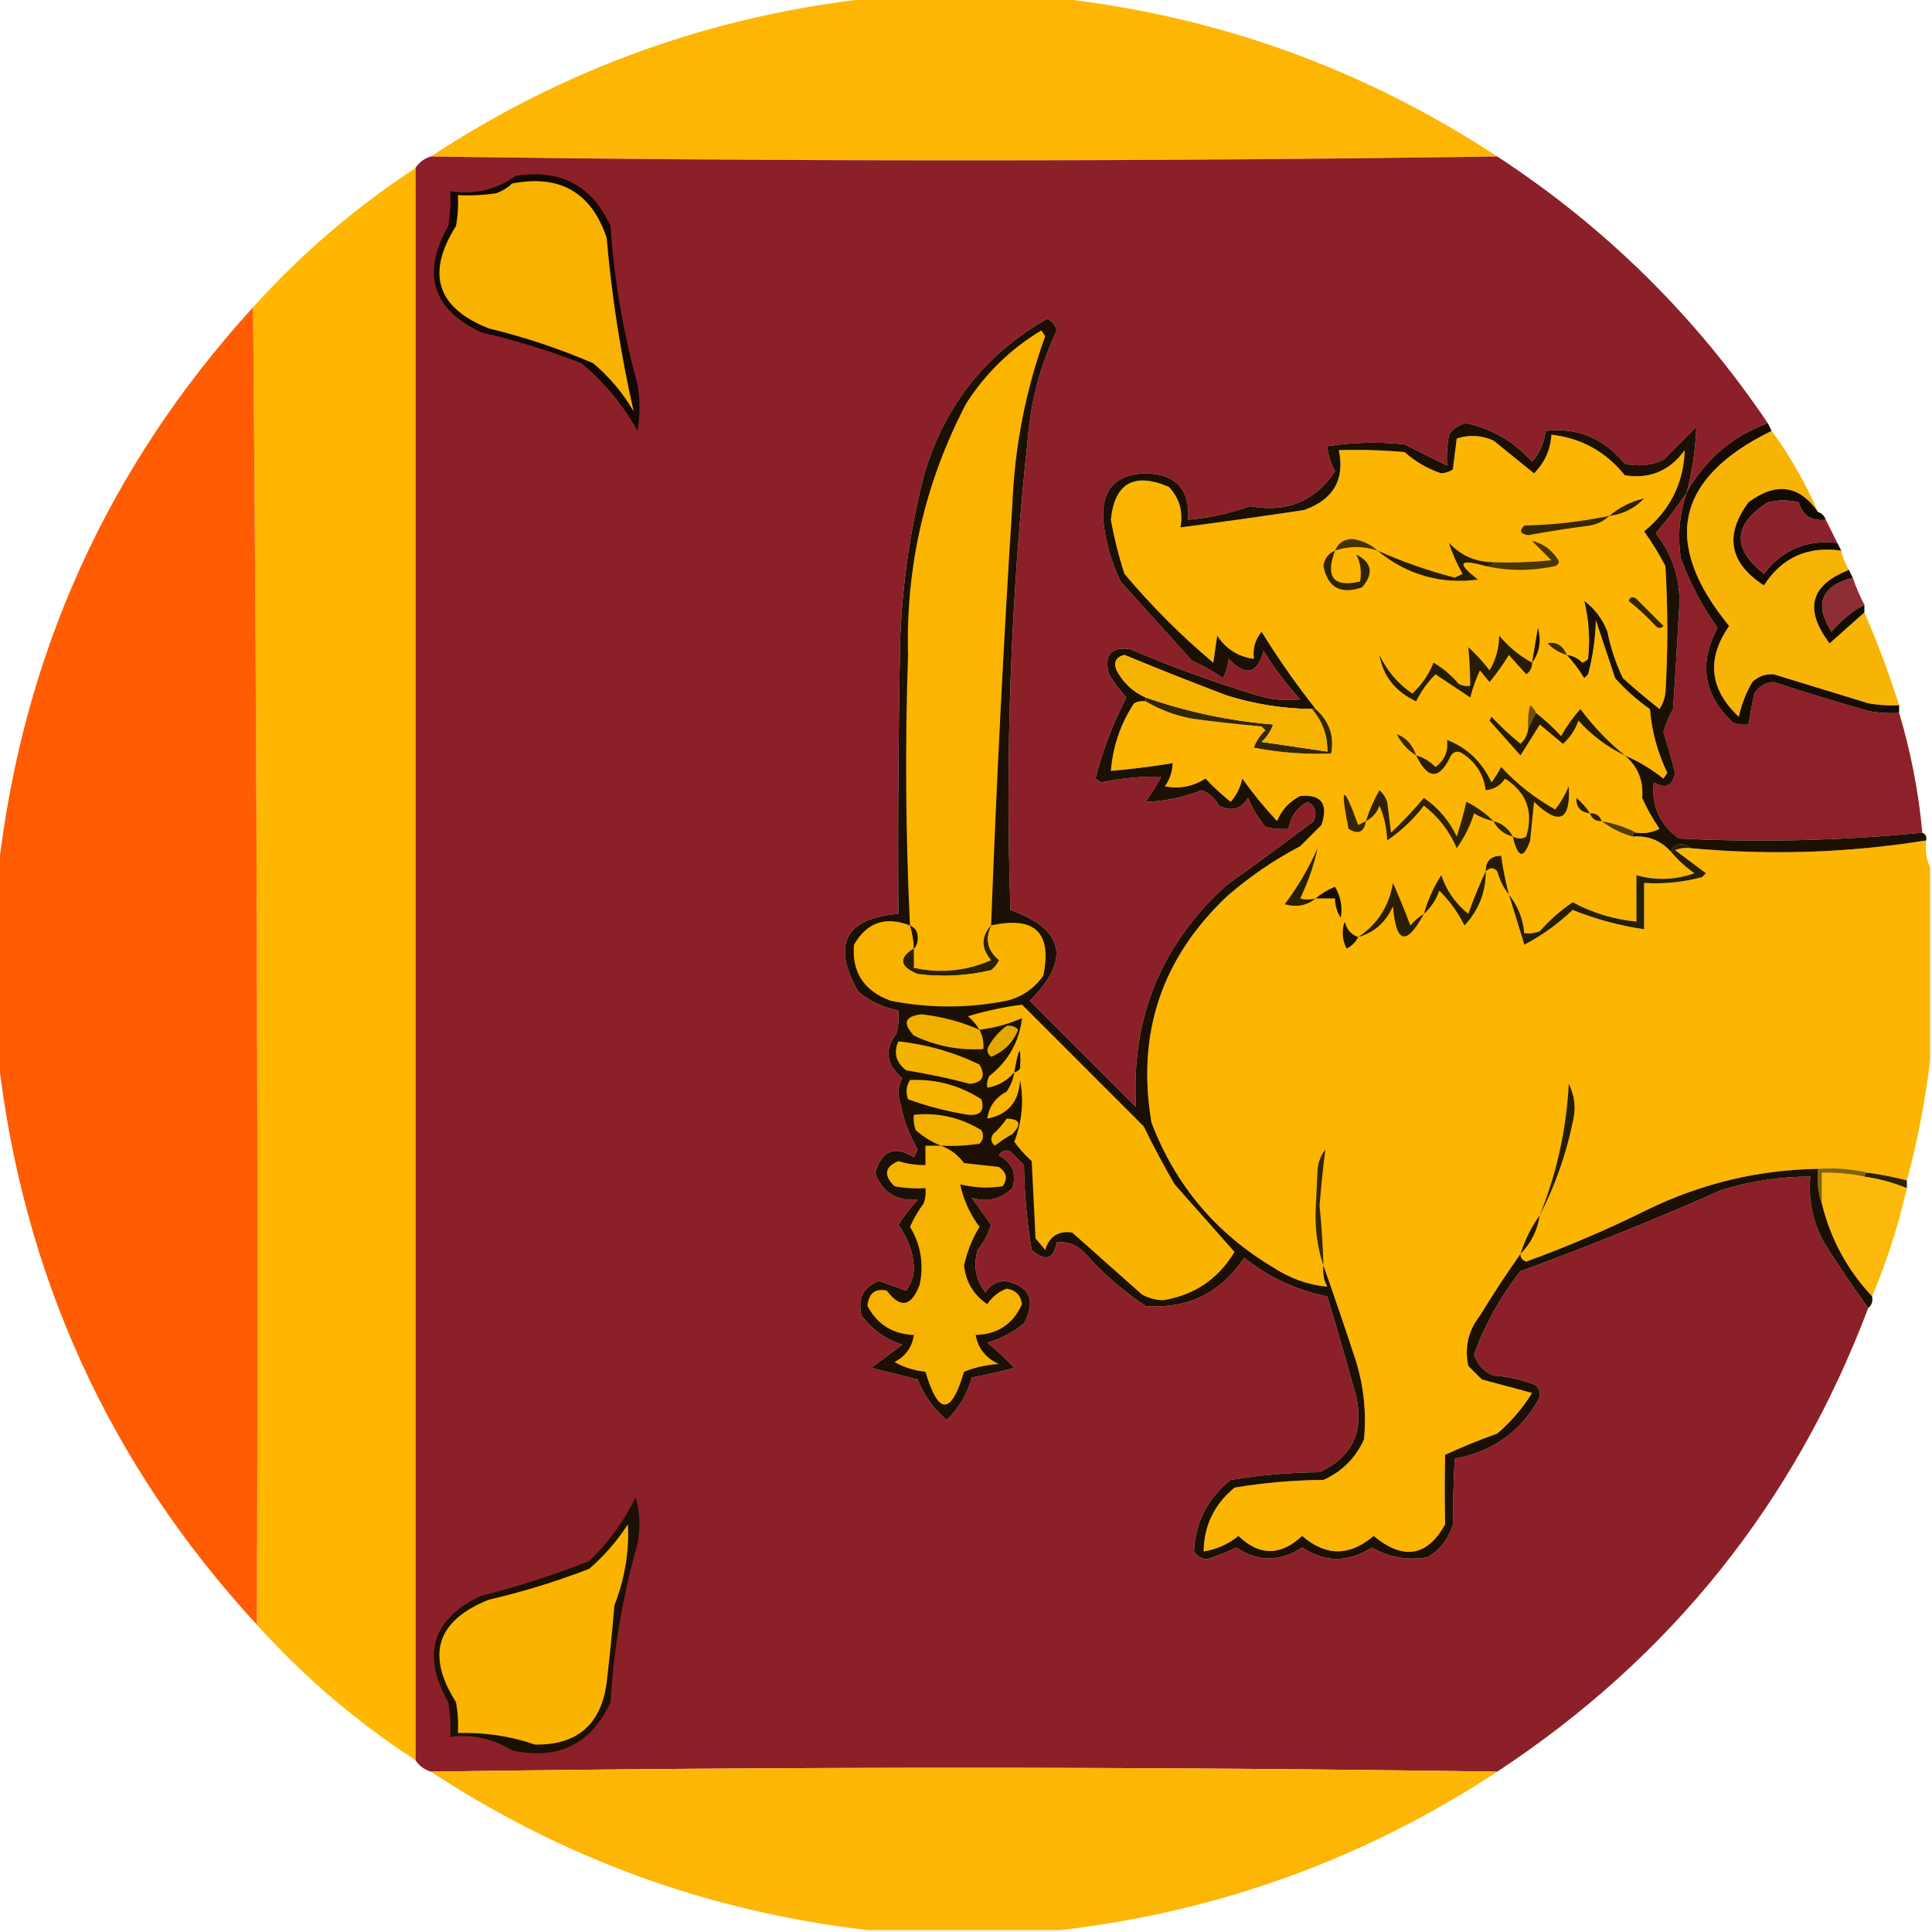 <?xml version="1.0" encoding="UTF-8"?>
<!DOCTYPE svg PUBLIC "-//W3C//DTD SVG 1.1//EN" "http://www.w3.org/Graphics/SVG/1.1/DTD/svg11.dtd">
<svg xmlns="http://www.w3.org/2000/svg" version="1.1" width="500px" height="500px" style="shape-rendering:geometricPrecision; text-rendering:geometricPrecision; image-rendering:optimizeQuality; fill-rule:evenodd; clip-rule:evenodd" xmlns:xlink="http://www.w3.org/1999/xlink">
<g><path style="opacity:0.977" fill="#feb500" d="M 225.5,-0.5 C 241.5,-0.5 257.5,-0.5 273.5,-0.5C 314.833,4.054 352.833,17.721 387.5,40.5C 295.5,41.833 203.5,41.833 111.5,40.5C 146.167,17.721 184.167,4.054 225.5,-0.5 Z"/></g>
<g><path style="opacity:0.998" fill="#8c2028" d="M 111.5,40.5 C 203.5,41.833 295.5,41.833 387.5,40.5C 415.456,58.789 438.789,81.789 457.5,109.5C 448.24,112.949 441.24,118.949 436.5,127.5C 437.991,121.894 438.824,116.228 439,110.5C 436.167,113.333 433.333,116.167 430.5,119C 427.298,120.483 423.964,120.817 420.5,120C 415.052,113.416 408.219,110.583 400,111.5C 399.647,114.539 398.48,117.205 396.5,119.5C 391.952,114.388 386.285,111.055 379.5,109.5C 377.617,109.876 376.117,110.876 375,112.5C 374.503,115.146 374.336,117.813 374.5,120.5C 370.897,118.699 367.231,116.865 363.5,115C 356.797,114.287 350.13,114.454 343.5,115.5C 343.724,117.787 344.391,119.953 345.5,122C 340.292,129.751 332.959,132.751 323.5,131C 318.324,132.859 312.991,134.026 307.5,134.5C 307.99,126.657 304.323,122.657 296.5,122.5C 288.731,122.69 285.064,126.69 285.5,134.5C 286.061,140.074 287.561,145.407 290,150.5C 296.167,157.333 302.333,164.167 308.5,171C 311.329,172.247 313.995,173.747 316.5,175.5C 317.298,173.922 317.798,172.256 318,170.5C 322.338,175.149 325.338,174.482 327,168.5C 329.783,172.951 332.95,177.117 336.5,181C 332.789,181.439 329.122,181.106 325.5,180C 314.297,176.599 303.297,172.599 292.5,168C 287.504,167.336 285.67,169.502 287,174.5C 288.308,176.641 289.808,178.641 291.5,180.5C 288.054,187.165 285.388,194.165 283.5,201.5C 284,201.833 284.5,202.167 285,202.5C 290.137,201.41 295.304,200.91 300.5,201C 299.292,203.25 297.959,205.417 296.5,207.5C 301.305,207.433 306.139,206.433 311,204.5C 312.96,205.292 314.46,206.625 315.5,208.5C 318.622,210.117 321.122,209.45 323,206.5C 324.123,209.249 325.623,211.749 327.5,214C 329.473,214.495 331.473,214.662 333.5,214.5C 333.943,211.376 335.61,209.043 338.5,207.5C 340.384,208.693 340.884,210.359 340,212.5C 332.589,218.122 325.089,223.622 317.5,229C 300.489,244.356 292.656,263.523 294,286.5C 284.833,277.333 275.667,268.167 266.5,259C 277.156,248.395 275.49,240.561 261.5,235.5C 260.127,194.734 261.627,154.067 266,113.5C 266.795,103.686 269.295,94.353 273.5,85.5C 273.135,84.098 272.301,83.098 271,82.5C 254.813,91.706 244.146,105.373 239,123.5C 235.609,136.959 233.609,150.626 233,164.5C 232.5,188.498 232.333,212.498 232.5,236.5C 218.746,237.672 215.246,244.338 222,256.5C 225.062,259.115 228.562,260.781 232.5,261.5C 232.662,263.527 232.495,265.527 232,267.5C 228.808,271.628 229.308,275.462 233.5,279C 232.409,281.064 232.242,283.231 233,285.5C 233.821,289.776 235.321,293.776 237.5,297.5C 237.167,298.167 236.833,298.833 236.5,299.5C 231.576,296.37 228.242,297.703 226.5,303.5C 228.282,308.558 231.949,310.891 237.5,310.5C 235.628,312.535 233.961,314.702 232.5,317C 234.811,320.122 236.144,323.622 236.5,327.5C 236.596,329.926 235.93,332.093 234.5,334C 232.301,333.255 229.967,332.421 227.5,331.5C 223.368,333.096 221.868,336.096 223,340.5C 225.708,344.104 229.208,346.604 233.5,348C 230.833,350 228.167,352 225.5,354C 229.5,355 233.5,356 237.5,357C 239.154,361.154 241.654,364.654 245,367.5C 248.19,364.455 250.357,360.788 251.5,356.5C 255.19,355.806 258.857,354.972 262.5,354C 260.291,351.622 257.958,349.455 255.5,347.5C 259.025,346.488 262.192,344.821 265,342.5C 268.183,336.489 266.516,332.823 260,331.5C 257.849,331.643 256.182,332.643 255,334.5C 252.523,331.276 251.857,327.61 253,323.5C 254.555,321.557 255.722,319.39 256.5,317C 254.848,314.677 253.181,312.344 251.5,310C 255.432,311.212 258.932,310.379 262,307.5C 263.176,303.74 262.01,300.907 258.5,299C 259.275,297.77 260.275,297.437 261.5,298C 262.667,299.167 263.833,300.333 265,301.5C 265.108,308.911 265.775,316.245 267,323.5C 270.51,326.586 272.677,325.919 273.5,321.5C 276.226,321.264 278.559,322.097 280.5,324C 285.241,329.412 290.574,334.079 296.5,338C 307.384,338.801 315.884,334.634 322,325.5C 328.376,330.606 335.543,333.939 343.5,335.5C 346.094,344.119 348.594,352.786 351,361.5C 353.037,370.591 349.871,377.091 341.5,381C 333.729,381.066 326.062,381.733 318.5,383C 312.513,387.808 309.347,393.975 309,401.5C 309.804,402.804 310.971,403.471 312.5,403.5C 315.051,402.641 317.551,401.641 320,400.5C 325.5,404.258 331.166,404.258 337,400.5C 342.97,404.423 348.97,404.423 355,400.5C 359.541,403.088 364.374,403.921 369.5,403C 372.734,401.056 374.9,398.222 376,394.5C 376.023,388.785 376.189,383.118 376.5,377.5C 386.047,375.767 393.214,370.767 398,362.5C 398.781,361.056 398.614,359.723 397.5,358.5C 393.981,357.068 390.314,356.234 386.5,356C 383.936,354.938 382.269,353.104 381.5,350.5C 384.329,342.676 388.329,335.509 393.5,329C 411.05,322.559 428.383,315.559 445.5,308C 452.986,305.669 460.653,304.502 468.5,304.5C 467.965,310.521 469.132,316.187 472,321.5C 475.663,327.321 479.497,332.988 483.5,338.5C 464.459,388.874 432.459,428.874 387.5,458.5C 295.5,457.167 203.5,457.167 111.5,458.5C 109.77,457.974 108.436,456.974 107.5,455.5C 107.5,318.167 107.5,180.833 107.5,43.5C 108.436,42.026 109.77,41.026 111.5,40.5 Z"/></g>
<g><path style="opacity:0.995" fill="#ffb700" d="M 107.5,43.5 C 107.5,180.833 107.5,318.167 107.5,455.5C 92.357,445.701 78.691,434.034 66.5,420.5C 66.833,306.665 66.499,192.999 65.5,79.5C 78.003,65.657 92.003,53.657 107.5,43.5 Z"/></g>
<g><path style="opacity:1" fill="#130802" d="M 133.5,45.5 C 145.07,43.699 153.237,48.032 158,58.5C 158.947,72.408 161.28,86.075 165,99.5C 165.667,103.5 165.667,107.5 165,111.5C 161.238,104.742 156.405,98.909 150.5,94C 142.037,90.717 133.37,88.05 124.5,86C 111.876,80.005 109.042,70.838 116,58.5C 116.498,55.518 116.665,52.518 116.5,49.5C 122.842,50.427 128.509,49.093 133.5,45.5 Z"/></g>
<g><path style="opacity:1" fill="#f8b300" d="M 132.5,47.5 C 144.845,45.084 153.012,49.751 157,61.5C 158.315,76.726 160.648,91.726 164,106.5C 161.252,101.748 157.752,97.581 153.5,94C 144.759,90.231 135.759,87.231 126.5,85C 113.056,79.667 110.223,70.833 118,58.5C 118.497,55.854 118.664,53.187 118.5,50.5C 121.85,50.665 125.183,50.498 128.5,50C 130.066,49.392 131.4,48.559 132.5,47.5 Z"/></g>
<g><path style="opacity:0.985" fill="#ff5b00" d="M 65.5,79.5 C 66.499,192.999 66.833,306.665 66.5,420.5C 28.235,378.957 5.902,329.957 -0.5,273.5C -0.5,257.5 -0.5,241.5 -0.5,225.5C 5.815,169.551 27.815,120.884 65.5,79.5 Z"/></g>
<g><path style="opacity:0.983" fill="#f8b300" d="M 458.5,111.5 C 463.255,118.004 467.255,125.004 470.5,132.5C 465.648,125.528 459.648,124.695 452.5,130C 446.214,138.534 447.548,145.7 456.5,151.5C 461.165,144.27 467.831,141.27 476.5,142.5C 476.893,144.284 477.559,145.95 478.5,147.5C 468.502,151.367 466.835,157.7 473.5,166.5C 476.52,163.811 479.52,161.144 482.5,158.5C 485.872,166.275 488.872,174.275 491.5,182.5C 488.813,182.664 486.146,182.497 483.5,182C 475.328,179.498 467.161,176.998 459,174.5C 456.855,174.396 455.021,175.063 453.5,176.5C 451.883,179.28 450.716,182.28 450,185.5C 442.409,178.367 441.576,170.534 447.5,162C 429.931,140.54 433.598,123.706 458.5,111.5 Z"/></g>
<g><path style="opacity:0.999" fill="#fcb500" d="M 405.5,169.5 C 407.168,171.34 408.668,173.34 410,175.5C 410.333,175.167 410.667,174.833 411,174.5C 412.215,169.949 412.881,165.282 413,160.5C 414.667,165.5 416.333,170.5 418,175.5C 420.703,178.538 423.703,181.205 427,183.5C 427.481,189.277 428.981,194.777 431.5,200C 431.167,200.5 430.833,201 430.5,201.5C 427.394,199.048 424.061,197.048 420.5,195.5C 423.85,198.311 425.35,201.978 425,206.5C 426.247,209.329 427.747,211.995 429.5,214.5C 427.604,215.466 425.604,215.799 423.5,215.5C 420.706,214.079 417.706,213.079 414.5,212.5C 416.849,214.341 419.515,215.674 422.5,216.5C 426.532,216.186 429.865,217.519 432.5,220.5C 434.237,222.55 436.237,224.383 438.5,226C 433.537,227.747 428.537,227.913 423.5,226.5C 423.5,230.5 423.5,234.5 423.5,238.5C 417.672,237.947 412.172,236.28 407,233.5C 403.882,235.615 401.048,238.115 398.5,241C 397.207,241.49 395.873,241.657 394.5,241.5C 394.128,237.703 392.794,234.37 390.5,231.5C 391.825,235.81 393.158,240.143 394.5,244.5C 399.096,242.067 403.263,239.067 407,235.5C 412.992,237.887 419.158,239.554 425.5,240.5C 425.5,236.5 425.5,232.5 425.5,228.5C 430.599,228.825 435.599,228.325 440.5,227C 440.833,226.667 441.167,226.333 441.5,226C 438.833,224 436.167,222 433.5,220C 434.793,219.51 436.127,219.343 437.5,219.5C 457.962,221.404 478.296,220.738 498.5,217.5C 498.198,220.059 498.532,222.393 499.5,224.5C 499.5,241.167 499.5,257.833 499.5,274.5C 498.243,284.965 496.243,295.298 493.5,305.5C 490.211,304.626 486.877,303.959 483.5,303.5C 479.366,302.515 475.032,302.182 470.5,302.5C 455.099,302.748 440.433,306.248 426.5,313C 416.246,318.084 405.746,322.584 395,326.5C 393.97,326.164 393.47,325.497 393.5,324.5C 389.863,329.658 386.363,334.991 383,340.5C 379.97,344.387 378.97,348.72 380,353.5C 381.167,354.667 382.333,355.833 383.5,357C 387.821,358.166 392.155,359.333 396.5,360.5C 394.062,364.442 391.062,367.942 387.5,371C 382.903,372.642 378.403,374.476 374,376.5C 373.868,382.507 373.868,388.507 374,394.5C 369.362,402.859 363.195,403.859 355.5,397.5C 349.278,402.8 343.111,402.8 337,397.5C 331.41,402.712 325.91,402.712 320.5,397.5C 317.852,399.658 314.852,400.992 311.5,401.5C 311.606,394.787 314.273,389.287 319.5,385C 327.062,383.733 334.729,383.066 342.5,383C 347.333,380.833 350.833,377.333 353,372.5C 353.646,365.72 352.979,359.053 351,352.5C 348.226,344.01 345.393,335.677 342.5,327.5C 342.261,329.467 342.594,331.301 343.5,333C 338.524,332.527 333.858,330.86 329.5,328C 314.638,319.14 304.138,306.64 298,290.5C 294.099,267.537 300.599,248.037 317.5,232C 323.313,226.925 329.646,222.592 336.5,219C 338.333,217.167 340.167,215.333 342,213.5C 343.825,208.014 341.992,205.514 336.5,206C 333.704,207.419 331.704,209.585 330.5,212.5C 327.261,209.017 324.261,205.35 321.5,201.5C 320.988,203.851 319.988,205.851 318.5,207.5C 316.119,205.615 313.953,203.615 312,201.5C 308.643,203.58 305.143,204.247 301.5,203.5C 302.747,201.677 303.414,199.677 303.5,197.5C 298.196,198.384 292.863,199.051 287.5,199.5C 288.016,193.118 290.016,187.285 293.5,182C 294.448,181.517 295.448,181.351 296.5,181.5C 300.14,183.662 304.14,185.162 308.5,186C 314.485,186.799 320.485,187.465 326.5,188C 326.833,188.333 327.167,188.667 327.5,189C 326.128,190.242 325.128,191.742 324.5,193.5C 331.129,194.775 337.795,195.275 344.5,195C 345.345,190.501 344.012,186.668 340.5,183.5C 335.469,177.128 330.803,170.461 326.5,163.5C 324.829,165.51 324.162,167.843 324.5,170.5C 320.464,169.98 317.297,167.98 315,164.5C 314.667,166.833 314.333,169.167 314,171.5C 305.721,164.554 298.054,156.888 291,148.5C 289.513,143.88 288.346,139.213 287.5,134.5C 288.477,125.004 293.477,122.171 302.5,126C 305.231,128.897 306.231,132.397 305.5,136.5C 316.189,135.102 326.855,133.602 337.5,132C 345.079,129.299 348.079,124.132 346.5,116.5C 352.176,116.334 357.843,116.501 363.5,117C 366.319,119.491 369.486,121.324 373,122.5C 374.107,122.415 375.107,122.081 376,121.5C 376.333,118.833 376.667,116.167 377,113.5C 380.146,112.451 383.312,112.617 386.5,114C 390.011,116.847 393.511,119.68 397,122.5C 399.746,119.775 401.246,116.442 401.5,112.5C 409.264,113.382 415.597,116.882 420.5,123C 426.951,124.028 432.118,121.861 436,116.5C 435.735,125.03 432.235,132.03 425.5,137.5C 427.532,140.368 429.365,143.368 431,146.5C 431.667,157.5 431.667,168.5 431,179.5C 430.781,180.938 430.281,182.271 429.5,183.5C 426.241,180.952 423.074,178.286 420,175.5C 418.168,171.679 416.834,167.679 416,163.5C 414.77,160.268 412.77,157.601 410,155.5C 411.204,160.363 411.537,165.363 411,170.5C 410.586,170.957 410.086,171.291 409.5,171.5C 408.378,170.37 407.044,169.703 405.5,169.5 Z"/></g>
<g><path style="opacity:0.98" fill="#8a1f28" d="M 472.5,134.5 C 473.5,136.5 474.5,138.5 475.5,140.5C 467.627,139.605 461.294,142.272 456.5,148.5C 448.192,141.872 448.525,135.705 457.5,130C 460.167,129.333 462.833,129.333 465.5,130C 466.548,133.456 468.881,134.956 472.5,134.5 Z"/></g>
<g><path style="opacity:1" fill="#140a02" d="M 470.5,132.5 C 471.5,132.833 472.167,133.5 472.5,134.5C 468.881,134.956 466.548,133.456 465.5,130C 462.833,129.333 460.167,129.333 457.5,130C 448.525,135.705 448.192,141.872 456.5,148.5C 461.294,142.272 467.627,139.605 475.5,140.5C 475.833,141.167 476.167,141.833 476.5,142.5C 467.831,141.27 461.165,144.27 456.5,151.5C 447.548,145.7 446.214,138.534 452.5,130C 459.648,124.695 465.648,125.528 470.5,132.5 Z"/></g>
<g><path style="opacity:0.934" fill="#881f27" d="M 479.5,149.5 C 480.305,151.915 481.305,154.249 482.5,156.5C 479.25,158.243 476.416,160.577 474,163.5C 469.466,156.338 471.3,151.672 479.5,149.5 Z"/></g>
<g><path style="opacity:0.992" fill="#8c1f28" d="M 436.5,127.5 C 434.624,133.006 434.124,138.672 435,144.5C 437.405,150.98 440.572,156.98 444.5,162.5C 439.541,171.714 440.875,179.88 448.5,187C 449.793,187.49 451.127,187.657 452.5,187.5C 452.933,184.834 453.433,182.168 454,179.5C 455.182,177.643 456.849,176.643 459,176.5C 467.124,179.146 475.291,181.646 483.5,184C 486.146,184.497 488.813,184.664 491.5,184.5C 494.521,194.607 496.521,204.94 497.5,215.5C 476.572,217.554 455.572,218.054 434.5,217C 429.513,213.37 427.346,208.537 428,202.5C 431.111,204.272 432.944,203.439 433.5,200C 432.596,196.456 431.596,192.956 430.5,189.5C 431.079,187.385 431.912,185.385 433,183.5C 433.542,175.169 434.042,166.836 434.5,158.5C 435.208,150.826 433.208,143.993 428.5,138C 431.414,134.6 434.08,131.1 436.5,127.5 Z"/></g>
<g><path style="opacity:1" fill="#160d02" d="M 478.5,147.5 C 478.833,148.167 479.167,148.833 479.5,149.5C 471.3,151.672 469.466,156.338 474,163.5C 476.416,160.577 479.25,158.243 482.5,156.5C 482.5,157.167 482.5,157.833 482.5,158.5C 479.52,161.144 476.52,163.811 473.5,166.5C 466.835,157.7 468.502,151.367 478.5,147.5 Z"/></g>
<g><path style="opacity:1" fill="#170c03" d="M 457.5,109.5 C 457.833,110.167 458.167,110.833 458.5,111.5C 433.598,123.706 429.931,140.54 447.5,162C 441.576,170.534 442.409,178.367 450,185.5C 450.716,182.28 451.883,179.28 453.5,176.5C 455.021,175.063 456.855,174.396 459,174.5C 467.161,176.998 475.328,179.498 483.5,182C 486.146,182.497 488.813,182.664 491.5,182.5C 491.5,183.167 491.5,183.833 491.5,184.5C 488.813,184.664 486.146,184.497 483.5,184C 475.291,181.646 467.124,179.146 459,176.5C 456.849,176.643 455.182,177.643 454,179.5C 453.433,182.168 452.933,184.834 452.5,187.5C 451.127,187.657 449.793,187.49 448.5,187C 440.875,179.88 439.541,171.714 444.5,162.5C 440.572,156.98 437.405,150.98 435,144.5C 434.124,138.672 434.624,133.006 436.5,127.5C 441.24,118.949 448.24,112.949 457.5,109.5 Z"/></g>
<g><path style="opacity:1" fill="#291e05" d="M 391.5,216.5 C 392.847,217.171 394.014,217.171 395,216.5C 396.908,210.051 395.075,205.051 389.5,201.5C 388.305,203.297 386.638,204.297 384.5,204.5C 383.98,200.464 381.98,197.297 378.5,195C 377.365,194.251 376.365,194.417 375.5,195.5C 372.554,201.869 369.554,201.869 366.5,195.5C 368.394,196.048 370.06,197.048 371.5,198.5C 373.849,196.796 374.849,194.463 374.5,191.5C 379.699,193.528 383.533,197.195 386,202.5C 386.923,201.241 387.757,199.908 388.5,198.5C 392.593,202.929 397.259,206.596 402.5,209.5C 403.919,207.664 405.086,205.664 406,203.5C 406.48,212.426 403.48,213.759 397,207.5C 396.667,210.833 396.333,214.167 396,217.5C 394.337,222.436 392.837,222.103 391.5,216.5 Z"/></g>
<g><path style="opacity:1" fill="#271c03" d="M 390.5,231.5 C 389.136,229.78 388.136,227.78 387.5,225.5C 386.575,224.438 385.575,224.438 384.5,225.5C 384.525,222.821 385.858,221.488 388.5,221.5C 388.959,224.877 389.626,228.211 390.5,231.5 Z"/></g>
<g><path style="opacity:1" fill="#150e00" d="M 340.5,232.5 C 341.937,231.275 343.604,230.275 345.5,229.5C 346.966,232.021 347.466,234.688 347,237.5C 345.991,235.975 345.491,234.308 345.5,232.5C 343.833,232.5 342.167,232.5 340.5,232.5 Z"/></g>
<g><path style="opacity:1" fill="#281d04" d="M 384.5,225.5 C 384.53,230.913 382.696,235.579 379,239.5C 377.311,236.109 375.144,233.109 372.5,230.5C 371.642,232.901 370.309,234.901 368.5,236.5C 369.517,232.947 371.017,229.614 373,226.5C 374.337,230.498 376.67,233.832 380,236.5C 381.361,232.657 382.861,228.991 384.5,225.5 Z"/></g>
<g><path style="opacity:1" fill="#291e04" d="M 340.5,232.5 C 338.205,234.385 335.538,234.885 332.5,234C 335.89,229.502 338.723,224.668 341,219.5C 340.033,223.899 338.533,228.232 336.5,232.5C 337.557,232.906 338.891,232.906 340.5,232.5 Z"/></g>
<g><path style="opacity:1" fill="#2a1f04" d="M 368.5,236.5 C 363.958,244.911 361.292,244.244 360.5,234.5C 358.692,238.649 355.692,241.315 351.5,242.5C 356.484,239.219 359.484,234.553 360.5,228.5C 362.095,232.117 363.595,235.783 365,239.5C 366.039,238.29 367.206,237.29 368.5,236.5 Z"/></g>
<g><path style="opacity:1" fill="#291e04" d="M 437.5,219.5 C 436.127,219.343 434.793,219.51 433.5,220C 436.167,222 438.833,224 441.5,226C 441.167,226.333 440.833,226.667 440.5,227C 435.599,228.325 430.599,228.825 425.5,228.5C 425.5,232.5 425.5,236.5 425.5,240.5C 419.158,239.554 412.992,237.887 407,235.5C 403.263,239.067 399.096,242.067 394.5,244.5C 393.158,240.143 391.825,235.81 390.5,231.5C 392.794,234.37 394.128,237.703 394.5,241.5C 395.873,241.657 397.207,241.49 398.5,241C 401.048,238.115 403.882,235.615 407,233.5C 412.172,236.28 417.672,237.947 423.5,238.5C 423.5,234.5 423.5,230.5 423.5,226.5C 428.537,227.913 433.537,227.747 438.5,226C 436.237,224.383 434.237,222.55 432.5,220.5C 432.791,219.351 433.624,218.684 435,218.5C 436.07,218.528 436.903,218.861 437.5,219.5 Z"/></g>
<g><path style="opacity:1" fill="#1c1402" d="M 351.5,242.5 C 350.855,243.812 349.855,244.812 348.5,245.5C 347.353,243.235 347.186,240.902 348,238.5C 348.498,240.544 349.665,241.878 351.5,242.5 Z"/></g>
<g><path style="opacity:1" fill="#281d04" d="M 398.5,314.5 C 402.889,303.609 405.389,292.276 406,280.5C 407.57,283.633 407.903,286.967 407,290.5C 405.227,298.993 402.394,306.993 398.5,314.5 Z"/></g>
<g><path style="opacity:0.954" fill="#fcb600" d="M 482.5,304.5 C 486.309,305.035 489.976,306.035 493.5,307.5C 491.27,317.187 488.27,326.52 484.5,335.5C 478.067,328.633 473.733,320.633 471.5,311.5C 471.5,308.833 471.5,306.167 471.5,303.5C 475.215,303.423 478.881,303.756 482.5,304.5 Z"/></g>
<g><path style="opacity:1" fill="#2e2203" d="M 482.5,304.5 C 482.5,303.833 482.833,303.5 483.5,303.5C 486.877,303.959 490.211,304.626 493.5,305.5C 493.5,306.167 493.5,306.833 493.5,307.5C 489.976,306.035 486.309,305.035 482.5,304.5 Z"/></g>
<g><path style="opacity:1" fill="#876201" d="M 470.5,302.5 C 475.032,302.182 479.366,302.515 483.5,303.5C 482.833,303.5 482.5,303.833 482.5,304.5C 478.881,303.756 475.215,303.423 471.5,303.5C 471.5,306.167 471.5,308.833 471.5,311.5C 470.523,308.713 470.19,305.713 470.5,302.5 Z"/></g>
<g><path style="opacity:1" fill="#332504" d="M 342.5,327.5 C 340.96,322.935 340.293,318.102 340.5,313C 340.667,309.5 340.833,306 341,302.5C 341.216,300.616 341.883,298.949 343,297.5C 342.388,302.258 341.888,307.091 341.5,312C 342.018,317.158 342.351,322.325 342.5,327.5 Z"/></g>
<g><path style="opacity:1" fill="#1b1003" d="M 436.5,127.5 C 434.08,131.1 431.414,134.6 428.5,138C 433.208,143.993 435.208,150.826 434.5,158.5C 434.042,166.836 433.542,175.169 433,183.5C 431.912,185.385 431.079,187.385 430.5,189.5C 431.596,192.956 432.596,196.456 433.5,200C 432.944,203.439 431.111,204.272 428,202.5C 427.346,208.537 429.513,213.37 434.5,217C 455.572,218.054 476.572,217.554 497.5,215.5C 498.338,215.842 498.672,216.508 498.5,217.5C 478.296,220.738 457.962,221.404 437.5,219.5C 436.903,218.861 436.07,218.528 435,218.5C 433.624,218.684 432.791,219.351 432.5,220.5C 429.865,217.519 426.532,216.186 422.5,216.5C 422.5,215.833 422.833,215.5 423.5,215.5C 425.604,215.799 427.604,215.466 429.5,214.5C 427.747,211.995 426.247,209.329 425,206.5C 425.35,201.978 423.85,198.311 420.5,195.5C 424.061,197.048 427.394,199.048 430.5,201.5C 430.833,201 431.167,200.5 431.5,200C 428.981,194.777 427.481,189.277 427,183.5C 423.703,181.205 420.703,178.538 418,175.5C 416.333,170.5 414.667,165.5 413,160.5C 412.881,165.282 412.215,169.949 411,174.5C 410.667,174.833 410.333,175.167 410,175.5C 408.668,173.34 407.168,171.34 405.5,169.5C 407.044,169.703 408.378,170.37 409.5,171.5C 410.086,171.291 410.586,170.957 411,170.5C 411.537,165.363 411.204,160.363 410,155.5C 412.77,157.601 414.77,160.268 416,163.5C 416.834,167.679 418.168,171.679 420,175.5C 423.074,178.286 426.241,180.952 429.5,183.5C 430.281,182.271 430.781,180.938 431,179.5C 431.667,168.5 431.667,157.5 431,146.5C 429.365,143.368 427.532,140.368 425.5,137.5C 432.235,132.03 435.735,125.03 436,116.5C 432.118,121.861 426.951,124.028 420.5,123C 415.597,116.882 409.264,113.382 401.5,112.5C 401.246,116.442 399.746,119.775 397,122.5C 393.511,119.68 390.011,116.847 386.5,114C 383.312,112.617 380.146,112.451 377,113.5C 376.667,116.167 376.333,118.833 376,121.5C 375.107,122.081 374.107,122.415 373,122.5C 369.486,121.324 366.319,119.491 363.5,117C 357.843,116.501 352.176,116.334 346.5,116.5C 348.079,124.132 345.079,129.299 337.5,132C 326.855,133.602 316.189,135.102 305.5,136.5C 306.231,132.397 305.231,128.897 302.5,126C 293.477,122.171 288.477,125.004 287.5,134.5C 288.346,139.213 289.513,143.88 291,148.5C 298.054,156.888 305.721,164.554 314,171.5C 314.333,169.167 314.667,166.833 315,164.5C 317.297,167.98 320.464,169.98 324.5,170.5C 324.162,167.843 324.829,165.51 326.5,163.5C 330.803,170.461 335.469,177.128 340.5,183.5C 340.167,183.5 339.833,183.5 339.5,183.5C 331.978,183.402 324.644,182.235 317.5,180C 308.611,176.638 299.777,173.138 291,169.5C 288.812,170.059 288.146,171.393 289,173.5C 290.715,176.717 293.215,179.05 296.5,180.5C 296.5,180.833 296.5,181.167 296.5,181.5C 295.448,181.351 294.448,181.517 293.5,182C 290.016,187.285 288.016,193.118 287.5,199.5C 292.863,199.051 298.196,198.384 303.5,197.5C 303.414,199.677 302.747,201.677 301.5,203.5C 305.143,204.247 308.643,203.58 312,201.5C 313.953,203.615 316.119,205.615 318.5,207.5C 319.988,205.851 320.988,203.851 321.5,201.5C 324.261,205.35 327.261,209.017 330.5,212.5C 331.704,209.585 333.704,207.419 336.5,206C 341.992,205.514 343.825,208.014 342,213.5C 340.167,215.333 338.333,217.167 336.5,219C 329.646,222.592 323.313,226.925 317.5,232C 300.599,248.037 294.099,267.537 298,290.5C 304.138,306.64 314.638,319.14 329.5,328C 333.858,330.86 338.524,332.527 343.5,333C 342.594,331.301 342.261,329.467 342.5,327.5C 345.393,335.677 348.226,344.01 351,352.5C 352.979,359.053 353.646,365.72 353,372.5C 350.833,377.333 347.333,380.833 342.5,383C 334.729,383.066 327.062,383.733 319.5,385C 314.273,389.287 311.606,394.787 311.5,401.5C 314.852,400.992 317.852,399.658 320.5,397.5C 325.91,402.712 331.41,402.712 337,397.5C 343.111,402.8 349.278,402.8 355.5,397.5C 363.195,403.859 369.362,402.859 374,394.5C 373.868,388.507 373.868,382.507 374,376.5C 378.403,374.476 382.903,372.642 387.5,371C 391.062,367.942 394.062,364.442 396.5,360.5C 392.155,359.333 387.821,358.166 383.5,357C 382.333,355.833 381.167,354.667 380,353.5C 378.97,348.72 379.97,344.387 383,340.5C 386.363,334.991 389.863,329.658 393.5,324.5C 393.47,325.497 393.97,326.164 395,326.5C 405.746,322.584 416.246,318.084 426.5,313C 440.433,306.248 455.099,302.748 470.5,302.5C 470.19,305.713 470.523,308.713 471.5,311.5C 473.733,320.633 478.067,328.633 484.5,335.5C 484.737,336.791 484.404,337.791 483.5,338.5C 479.497,332.988 475.663,327.321 472,321.5C 469.132,316.187 467.965,310.521 468.5,304.5C 460.653,304.502 452.986,305.669 445.5,308C 428.383,315.559 411.05,322.559 393.5,329C 388.329,335.509 384.329,342.676 381.5,350.5C 382.269,353.104 383.936,354.938 386.5,356C 390.314,356.234 393.981,357.068 397.5,358.5C 398.614,359.723 398.781,361.056 398,362.5C 393.214,370.767 386.047,375.767 376.5,377.5C 376.189,383.118 376.023,388.785 376,394.5C 374.9,398.222 372.734,401.056 369.5,403C 364.374,403.921 359.541,403.088 355,400.5C 348.97,404.423 342.97,404.423 337,400.5C 331.166,404.258 325.5,404.258 320,400.5C 317.551,401.641 315.051,402.641 312.5,403.5C 310.971,403.471 309.804,402.804 309,401.5C 309.347,393.975 312.513,387.808 318.5,383C 326.062,381.733 333.729,381.066 341.5,381C 349.871,377.091 353.037,370.591 351,361.5C 348.594,352.786 346.094,344.119 343.5,335.5C 335.543,333.939 328.376,330.606 322,325.5C 315.884,334.634 307.384,338.801 296.5,338C 290.574,334.079 285.241,329.412 280.5,324C 278.559,322.097 276.226,321.264 273.5,321.5C 272.677,325.919 270.51,326.586 267,323.5C 265.775,316.245 265.108,308.911 265,301.5C 263.833,300.333 262.667,299.167 261.5,298C 260.275,297.437 259.275,297.77 258.5,299C 262.01,300.907 263.176,303.74 262,307.5C 258.932,310.379 255.432,311.212 251.5,310C 253.181,312.344 254.848,314.677 256.5,317C 255.722,319.39 254.555,321.557 253,323.5C 251.857,327.61 252.523,331.276 255,334.5C 256.182,332.643 257.849,331.643 260,331.5C 266.516,332.823 268.183,336.489 265,342.5C 262.192,344.821 259.025,346.488 255.5,347.5C 257.958,349.455 260.291,351.622 262.5,354C 258.857,354.972 255.19,355.806 251.5,356.5C 250.357,360.788 248.19,364.455 245,367.5C 241.654,364.654 239.154,361.154 237.5,357C 233.5,356 229.5,355 225.5,354C 228.167,352 230.833,350 233.5,348C 229.208,346.604 225.708,344.104 223,340.5C 221.868,336.096 223.368,333.096 227.5,331.5C 229.967,332.421 232.301,333.255 234.5,334C 235.93,332.093 236.596,329.926 236.5,327.5C 236.144,323.622 234.811,320.122 232.5,317C 233.961,314.702 235.628,312.535 237.5,310.5C 231.949,310.891 228.282,308.558 226.5,303.5C 228.242,297.703 231.576,296.37 236.5,299.5C 236.833,298.833 237.167,298.167 237.5,297.5C 235.321,293.776 233.821,289.776 233,285.5C 232.242,283.231 232.409,281.064 233.5,279C 229.308,275.462 228.808,271.628 232,267.5C 232.495,265.527 232.662,263.527 232.5,261.5C 228.562,260.781 225.062,259.115 222,256.5C 215.246,244.338 218.746,237.672 232.5,236.5C 232.333,212.498 232.5,188.498 233,164.5C 233.609,150.626 235.609,136.959 239,123.5C 244.146,105.373 254.813,91.706 271,82.5C 272.301,83.098 273.135,84.098 273.5,85.5C 269.295,94.353 266.795,103.686 266,113.5C 261.627,154.067 260.127,194.734 261.5,235.5C 275.49,240.561 277.156,248.395 266.5,259C 275.667,268.167 284.833,277.333 294,286.5C 292.656,263.523 300.489,244.356 317.5,229C 325.089,223.622 332.589,218.122 340,212.5C 340.884,210.359 340.384,208.693 338.5,207.5C 335.61,209.043 333.943,211.376 333.5,214.5C 331.473,214.662 329.473,214.495 327.5,214C 325.623,211.749 324.123,209.249 323,206.5C 321.122,209.45 318.622,210.117 315.5,208.5C 314.46,206.625 312.96,205.292 311,204.5C 306.139,206.433 301.305,207.433 296.5,207.5C 297.959,205.417 299.292,203.25 300.5,201C 295.304,200.91 290.137,201.41 285,202.5C 284.5,202.167 284,201.833 283.5,201.5C 285.388,194.165 288.054,187.165 291.5,180.5C 289.808,178.641 288.308,176.641 287,174.5C 285.67,169.502 287.504,167.336 292.5,168C 303.297,172.599 314.297,176.599 325.5,180C 329.122,181.106 332.789,181.439 336.5,181C 332.95,177.117 329.783,172.951 327,168.5C 325.338,174.482 322.338,175.149 318,170.5C 317.798,172.256 317.298,173.922 316.5,175.5C 313.995,173.747 311.329,172.247 308.5,171C 302.333,164.167 296.167,157.333 290,150.5C 287.561,145.407 286.061,140.074 285.5,134.5C 285.064,126.69 288.731,122.69 296.5,122.5C 304.323,122.657 307.99,126.657 307.5,134.5C 312.991,134.026 318.324,132.859 323.5,131C 332.959,132.751 340.292,129.751 345.5,122C 344.391,119.953 343.724,117.787 343.5,115.5C 350.13,114.454 356.797,114.287 363.5,115C 367.231,116.865 370.897,118.699 374.5,120.5C 374.336,117.813 374.503,115.146 375,112.5C 376.117,110.876 377.617,109.876 379.5,109.5C 386.285,111.055 391.952,114.388 396.5,119.5C 398.48,117.205 399.647,114.539 400,111.5C 408.219,110.583 415.052,113.416 420.5,120C 423.964,120.817 427.298,120.483 430.5,119C 433.333,116.167 436.167,113.333 439,110.5C 438.824,116.228 437.991,121.894 436.5,127.5 Z"/></g>
<g><path style="opacity:1" fill="#1f1602" d="M 398.5,314.5 C 397.873,318.42 396.207,321.753 393.5,324.5C 394.659,320.849 396.326,317.515 398.5,314.5 Z"/></g>
<g><path style="opacity:1" fill="#f6b200" d="M 243.5,296.5 C 245.859,297.337 247.859,298.837 249.5,301C 252.5,301.333 255.5,301.667 258.5,302C 260.527,303.396 260.86,305.062 259.5,307C 255.797,307.579 252.131,307.412 248.5,306.5C 249.363,310.558 251.03,314.224 253.5,317.5C 251.622,320.593 250.289,323.927 249.5,327.5C 249.97,331.777 251.97,335.111 255.5,337.5C 256.762,335.619 258.429,334.286 260.5,333.5C 262.833,333.833 264.167,335.167 264.5,337.5C 262.22,342.646 258.22,345.313 252.5,345.5C 253.143,348.988 255.143,351.488 258.5,353C 255.377,353.206 252.377,353.873 249.5,355C 246.167,366.333 242.833,366.333 239.5,355C 236.638,354.73 233.972,353.896 231.5,352.5C 234.39,350.957 236.057,348.624 236.5,345.5C 231.047,345.276 227.047,342.776 224.5,338C 224.785,334.699 226.452,333.365 229.5,334C 233.002,338.696 235.836,338.196 238,332.5C 239.131,327.105 238.298,322.105 235.5,317.5C 236.43,315.394 237.596,313.394 239,311.5C 239.49,310.207 239.657,308.873 239.5,307.5C 236.813,307.664 234.146,307.497 231.5,307C 228.591,304.161 228.925,301.994 232.5,300.5C 234.782,301.223 237.116,301.557 239.5,301.5C 239.5,299.833 239.5,298.167 239.5,296.5C 240.833,296.5 242.167,296.5 243.5,296.5 Z"/></g>
<g><path style="opacity:1" fill="#f2b300" d="M 260.5,289.5 C 263.998,289.565 264.498,290.899 262,293.5C 260.414,294.376 258.914,295.376 257.5,296.5C 256.417,295.635 256.251,294.635 257,293.5C 258.376,292.295 259.542,290.962 260.5,289.5 Z"/></g>
<g><path style="opacity:1" fill="#f2b100" d="M 243.5,296.5 C 241.18,295.582 239.013,294.248 237,292.5C 236.51,291.207 236.343,289.873 236.5,288.5C 242.815,287.871 248.648,289.204 254,292.5C 254.684,293.784 254.517,294.951 253.5,296C 250.183,296.498 246.85,296.665 243.5,296.5 Z"/></g>
<g><path style="opacity:1" fill="#f6b300" d="M 235.5,279.5 C 242.259,279.214 248.426,280.881 254,284.5C 254.86,287.478 253.693,288.812 250.5,288.5C 245.158,287.642 239.992,286.309 235,284.5C 234.36,282.735 234.527,281.068 235.5,279.5 Z"/></g>
<g><path style="opacity:1" fill="#f3b100" d="M 232.5,269.5 C 239.824,270.274 246.824,272.274 253.5,275.5C 255.178,278.474 254.345,280.141 251,280.5C 245.563,279.066 240.063,277.899 234.5,277C 231.853,274.91 231.186,272.41 232.5,269.5 Z"/></g>
<g><path style="opacity:1" fill="#e3a800" d="M 260.5,265.5 C 261.675,265.281 262.675,265.614 263.5,266.5C 262.167,269.833 259.833,272.167 256.5,273.5C 255.417,272.635 255.251,271.635 256,270.5C 257.193,268.503 258.693,266.836 260.5,265.5 Z"/></g>
<g><path style="opacity:1" fill="#f9b400" d="M 262.5,277.5 C 260.637,279.705 258.303,281.039 255.5,281.5C 255.351,280.448 255.517,279.448 256,278.5C 260.93,274.635 263.764,269.635 264.5,263.5C 260.969,265.038 257.303,266.038 253.5,266.5C 252.71,265.206 251.71,264.039 250.5,263C 255.171,261.6 259.838,260.6 264.5,260C 275,270.5 285.5,281 296,291.5C 298.476,296.59 301.143,301.59 304,306.5C 309.18,312.345 314.346,318.178 319.5,324C 315.261,331.035 309.094,335.202 301,336.5C 299.033,336.458 297.199,335.958 295.5,335C 289.5,329.667 283.5,324.333 277.5,319C 273.916,318.463 271.583,319.963 270.5,323.5C 269.667,322.5 268.833,321.5 268,320.5C 267.667,313.833 267.333,307.167 267,300.5C 265.315,298.983 263.815,297.316 262.5,295.5C 264.499,290.353 264.999,285.019 264,279.5C 263.703,285.141 260.87,288.475 255.5,289.5C 255.943,286.376 257.61,284.043 260.5,282.5C 261.562,280.978 262.229,279.312 262.5,277.5 Z"/></g>
<g><path style="opacity:1" fill="#0f0a00" d="M 262.5,277.5 C 263.76,270.589 264.26,270.255 264,276.5C 263.617,277.056 263.117,277.389 262.5,277.5 Z"/></g>
<g><path style="opacity:1" fill="#f0af00" d="M 253.5,266.5 C 254.301,268.042 254.634,269.708 254.5,271.5C 248.192,271.897 242.192,270.73 236.5,268C 233.507,264.811 234.174,262.978 238.5,262.5C 243.731,263.078 248.731,264.411 253.5,266.5 Z"/></g>
<g><path style="opacity:1" fill="#f7b300" d="M 235.5,239.5 C 236.15,241.435 236.483,243.435 236.5,245.5C 232.564,247.941 232.898,250.108 237.5,252C 243.902,252.818 250.235,252.484 256.5,251C 257.357,250.311 258.023,249.478 258.5,248.5C 255.463,246.02 254.797,243.02 256.5,239.5C 267.83,236.999 272.33,241.332 270,252.5C 267.635,255.869 264.468,258.036 260.5,259C 250.487,260.972 240.487,260.972 230.5,259C 223.582,256.449 220.415,251.616 221,244.5C 224.331,238.704 229.164,237.037 235.5,239.5 Z"/></g>
<g><path style="opacity:1" fill="#2c2004" d="M 256.5,239.5 C 254.797,243.02 255.463,246.02 258.5,248.5C 258.023,249.478 257.357,250.311 256.5,251C 250.235,252.484 243.902,252.818 237.5,252C 232.898,250.108 232.564,247.941 236.5,245.5C 236.5,247.167 236.5,248.833 236.5,250.5C 243.438,251.983 250.104,251.316 256.5,248.5C 253.9,245.349 253.9,242.349 256.5,239.5 Z"/></g>
<g><path style="opacity:1" fill="#1d1401" d="M 235.5,239.5 C 236.947,240.134 237.613,241.301 237.5,243C 237.472,244.07 237.139,244.903 236.5,245.5C 236.483,243.435 236.15,241.435 235.5,239.5 Z"/></g>
<g><path style="opacity:1" fill="#553e07" d="M 414.5,212.5 C 417.706,213.079 420.706,214.079 423.5,215.5C 422.833,215.5 422.5,215.833 422.5,216.5C 419.515,215.674 416.849,214.341 414.5,212.5 Z"/></g>
<g><path style="opacity:1" fill="#332404" d="M 386.5,212.5 C 388.749,213.08 390.415,214.413 391.5,216.5C 389.251,215.92 387.585,214.587 386.5,212.5 Z"/></g>
<g><path style="opacity:1" fill="#2d2102" d="M 411.5,210.5 C 413.027,210.427 414.027,211.094 414.5,212.5C 412.973,212.573 411.973,211.906 411.5,210.5 Z"/></g>
<g><path style="opacity:1" fill="#2e2105" d="M 386.5,212.5 C 384.742,212.123 383.075,211.456 381.5,210.5C 380.442,213.769 378.942,216.769 377,219.5C 375.123,215.072 372.29,211.405 368.5,208.5C 365.84,211.993 362.673,214.993 359,217.5C 358.899,214.3 358.232,211.3 357,208.5C 356.34,210.324 355.173,211.657 353.5,212.5C 354.38,209.738 355.546,207.071 357,204.5C 357.915,205.328 358.581,206.328 359,207.5C 359.333,210.167 359.667,212.833 360,215.5C 363.044,212.625 365.877,209.625 368.5,206.5C 372.212,209.048 375.045,212.382 377,216.5C 377.97,213.556 378.804,210.556 379.5,207.5C 382.154,208.836 384.487,210.503 386.5,212.5 Z"/></g>
<g><path style="opacity:1" fill="#342607" d="M 353.5,212.5 C 353.001,215.389 351.501,216.056 349,214.5C 346.748,203.123 347.581,202.789 351.5,213.5C 352.183,213.137 352.85,212.804 353.5,212.5 Z"/></g>
<g><path style="opacity:1" fill="#281d01" d="M 411.5,210.5 C 408.999,210.174 407.832,208.841 408,206.5C 409.376,207.705 410.542,209.038 411.5,210.5 Z"/></g>
<g><path style="opacity:1" fill="#251a04" d="M 420.5,195.5 C 415.972,193.319 411.972,190.319 408.5,186.5C 407.653,188.872 406.319,190.872 404.5,192.5C 402.5,190.833 400.5,189.167 398.5,187.5C 396.833,190.167 395.167,192.833 393.5,195.5C 390.833,192.5 388.167,189.5 385.5,186.5C 385.667,186.167 385.833,185.833 386,185.5C 388.349,188.017 390.849,190.35 393.5,192.5C 394.705,191.423 395.372,190.09 395.5,188.5C 396.167,187.167 396.833,185.833 397.5,184.5C 399.771,186.266 401.937,188.266 404,190.5C 405.421,187.991 407.088,185.657 409,183.5C 412.364,188.029 416.197,192.029 420.5,195.5 Z"/></g>
<g><path style="opacity:1" fill="#372806" d="M 366.5,195.5 C 364.33,194.162 362.664,192.328 361.5,190C 363.897,190.906 365.563,192.74 366.5,195.5 Z"/></g>
<g><path style="opacity:1" fill="#715100" d="M 397.5,184.5 C 396.833,185.833 396.167,187.167 395.5,188.5C 395.338,186.473 395.505,184.473 396,182.5C 396.717,183.044 397.217,183.711 397.5,184.5 Z"/></g>
<g><path style="opacity:1" fill="#342605" d="M 296.5,180.5 C 307.144,184.221 318.144,186.554 329.5,187.5C 328.872,189.258 327.872,190.758 326.5,192C 332.177,192.835 337.844,193.669 343.5,194.5C 343.564,190.301 342.231,186.634 339.5,183.5C 339.833,183.5 340.167,183.5 340.5,183.5C 344.012,186.668 345.345,190.501 344.5,195C 337.795,195.275 331.129,194.775 324.5,193.5C 325.128,191.742 326.128,190.242 327.5,189C 327.167,188.667 326.833,188.333 326.5,188C 320.485,187.465 314.485,186.799 308.5,186C 304.14,185.162 300.14,183.662 296.5,181.5C 296.5,181.167 296.5,180.833 296.5,180.5 Z"/></g>
<g><path style="opacity:1" fill="#271c04" d="M 396.5,171.5 C 396.539,172.756 396.039,173.756 395,174.5C 393.49,172.792 391.99,171.126 390.5,169.5C 389.015,171.934 387.348,174.267 385.5,176.5C 384.667,175.5 383.833,174.5 383,173.5C 381.957,175.701 381.123,178.034 380.5,180.5C 377.5,178.5 374.5,176.5 371.5,174.5C 369.437,176.561 367.77,178.894 366.5,181.5C 361.099,178.968 357.932,174.968 357,169.5C 358.898,173.569 361.731,176.903 365.5,179.5C 367.919,177.246 369.752,174.579 371,171.5C 373.46,172.958 375.627,174.791 377.5,177C 378.448,177.483 379.448,177.649 380.5,177.5C 380.483,174.08 380.317,170.746 380,167.5C 382.046,169.376 383.879,171.376 385.5,173.5C 387.111,170.78 387.944,167.78 388,164.5C 390.436,167.447 393.269,169.78 396.5,171.5 Z"/></g>
<g><path style="opacity:1" fill="#f5b200" d="M 339.5,183.5 C 342.231,186.634 343.564,190.301 343.5,194.5C 337.844,193.669 332.177,192.835 326.5,192C 327.872,190.758 328.872,189.258 329.5,187.5C 318.144,186.554 307.144,184.221 296.5,180.5C 293.215,179.05 290.715,176.717 289,173.5C 288.146,171.393 288.812,170.059 291,169.5C 299.777,173.138 308.611,176.638 317.5,180C 324.644,182.235 331.978,183.402 339.5,183.5 Z"/></g>
<g><path style="opacity:1" fill="#181101" d="M 396.5,171.5 C 396.998,168.513 397.498,165.513 398,162.5C 398.927,165.863 398.427,168.863 396.5,171.5 Z"/></g>
<g><path style="opacity:1" fill="#3a2a07" d="M 405.5,169.5 C 403.606,168.952 401.94,167.952 400.5,166.5C 402.733,165.984 404.4,166.984 405.5,169.5 Z"/></g>
<g><path style="opacity:1" fill="#332402" d="M 421.5,155.5 C 421.897,154.475 422.563,154.308 423.5,155C 425.833,157.333 428.167,159.667 430.5,162C 429.833,162.667 429.167,162.667 428.5,162C 426.297,159.628 423.963,157.461 421.5,155.5 Z"/></g>
<g><path style="opacity:1" fill="#302306" d="M 345.5,142.5 C 342.928,149.414 345.095,152.081 352,150.5C 352.428,147.927 352.094,145.594 351,143.5C 355.063,145.599 355.563,148.433 352.5,152C 346.984,153.925 343.651,152.091 342.5,146.5C 342.754,144.583 343.754,143.249 345.5,142.5 Z"/></g>
<g><path style="opacity:1" fill="#4b3606" d="M 384.5,146.5 C 385.492,146.672 386.158,146.338 386.5,145.5C 391.511,145.666 396.511,145.499 401.5,145C 399.833,143.333 398.167,141.667 396.5,140C 399.093,140.546 401.26,142.046 403,144.5C 403.688,145.332 403.521,145.998 402.5,146.5C 396.371,147.809 390.371,147.809 384.5,146.5 Z"/></g>
<g><path style="opacity:1" fill="#271d04" d="M 386.5,145.5 C 386.158,146.338 385.492,146.672 384.5,146.5C 377.55,144.52 376.883,145.687 382.5,150C 372.717,151.237 364.05,148.737 356.5,142.5C 362.937,145.38 369.604,147.713 376.5,149.5C 377.167,149.167 377.833,148.833 378.5,148.5C 376.978,145.808 375.811,143.141 375,140.5C 378.099,143.812 381.933,145.479 386.5,145.5 Z"/></g>
<g><path style="opacity:1" fill="#463305" d="M 356.5,142.5 C 352.816,141.272 349.15,141.272 345.5,142.5C 346.317,140.522 347.817,139.522 350,139.5C 352.546,139.859 354.713,140.859 356.5,142.5 Z"/></g>
<g><path style="opacity:1" fill="#372805" d="M 416.5,133.5 C 415.158,134.793 413.491,135.626 411.5,136C 406.142,136.694 400.809,137.527 395.5,138.5C 393.431,138.176 393.098,137.342 394.5,136C 401.935,135.85 409.268,135.017 416.5,133.5 Z"/></g>
<g><path style="opacity:1" fill="#2d2105" d="M 416.5,133.5 C 419.206,131.265 422.206,129.765 425.5,129C 423.024,131.571 420.024,133.071 416.5,133.5 Z"/></g>
<g><path style="opacity:1" fill="#fbb500" d="M 256.5,239.5 C 253.9,242.349 253.9,245.349 256.5,248.5C 250.104,251.316 243.438,251.983 236.5,250.5C 236.5,248.833 236.5,247.167 236.5,245.5C 237.139,244.903 237.472,244.07 237.5,243C 237.613,241.301 236.947,240.134 235.5,239.5C 234.374,216.19 234.208,192.857 235,169.5C 234.402,146.482 239.402,124.815 250,104.5C 255.023,96.643 261.523,90.31 269.5,85.5C 269.833,86 270.167,86.5 270.5,87C 265.448,101.007 262.615,115.507 262,130.5C 259.691,166.843 257.858,203.176 256.5,239.5 Z"/></g>
<g><path style="opacity:1" fill="#1b1004" d="M 164.5,387.5 C 165.645,391.311 165.812,395.311 165,399.5C 161.18,412.909 158.846,426.576 158,440.5C 152.975,451.428 144.475,455.595 132.5,453C 127.608,449.941 122.275,448.775 116.5,449.5C 116.665,446.482 116.498,443.482 116,440.5C 109.032,428.131 111.866,418.964 124.5,413C 134.046,410.615 143.379,407.615 152.5,404C 157.492,399.182 161.492,393.682 164.5,387.5 Z"/></g>
<g><path style="opacity:1" fill="#fab400" d="M 162.5,394.5 C 162.869,401.526 161.702,408.526 159,415.5C 158.453,422.179 157.787,428.845 157,435.5C 155.551,446.306 149.384,451.639 138.5,451.5C 132.064,449.299 125.397,448.299 118.5,448.5C 118.664,445.813 118.497,443.146 118,440.5C 110.207,428.213 113.041,419.379 126.5,414C 135.364,411.951 144.03,409.284 152.5,406C 156.416,402.59 159.749,398.757 162.5,394.5 Z"/></g>
<g><path style="opacity:0.978" fill="#fdb500" d="M 387.5,458.5 C 353.111,481.075 315.445,494.742 274.5,499.5C 257.833,499.5 241.167,499.5 224.5,499.5C 183.544,494.738 145.877,481.072 111.5,458.5C 203.5,457.167 295.5,457.167 387.5,458.5 Z"/></g>
</svg>
